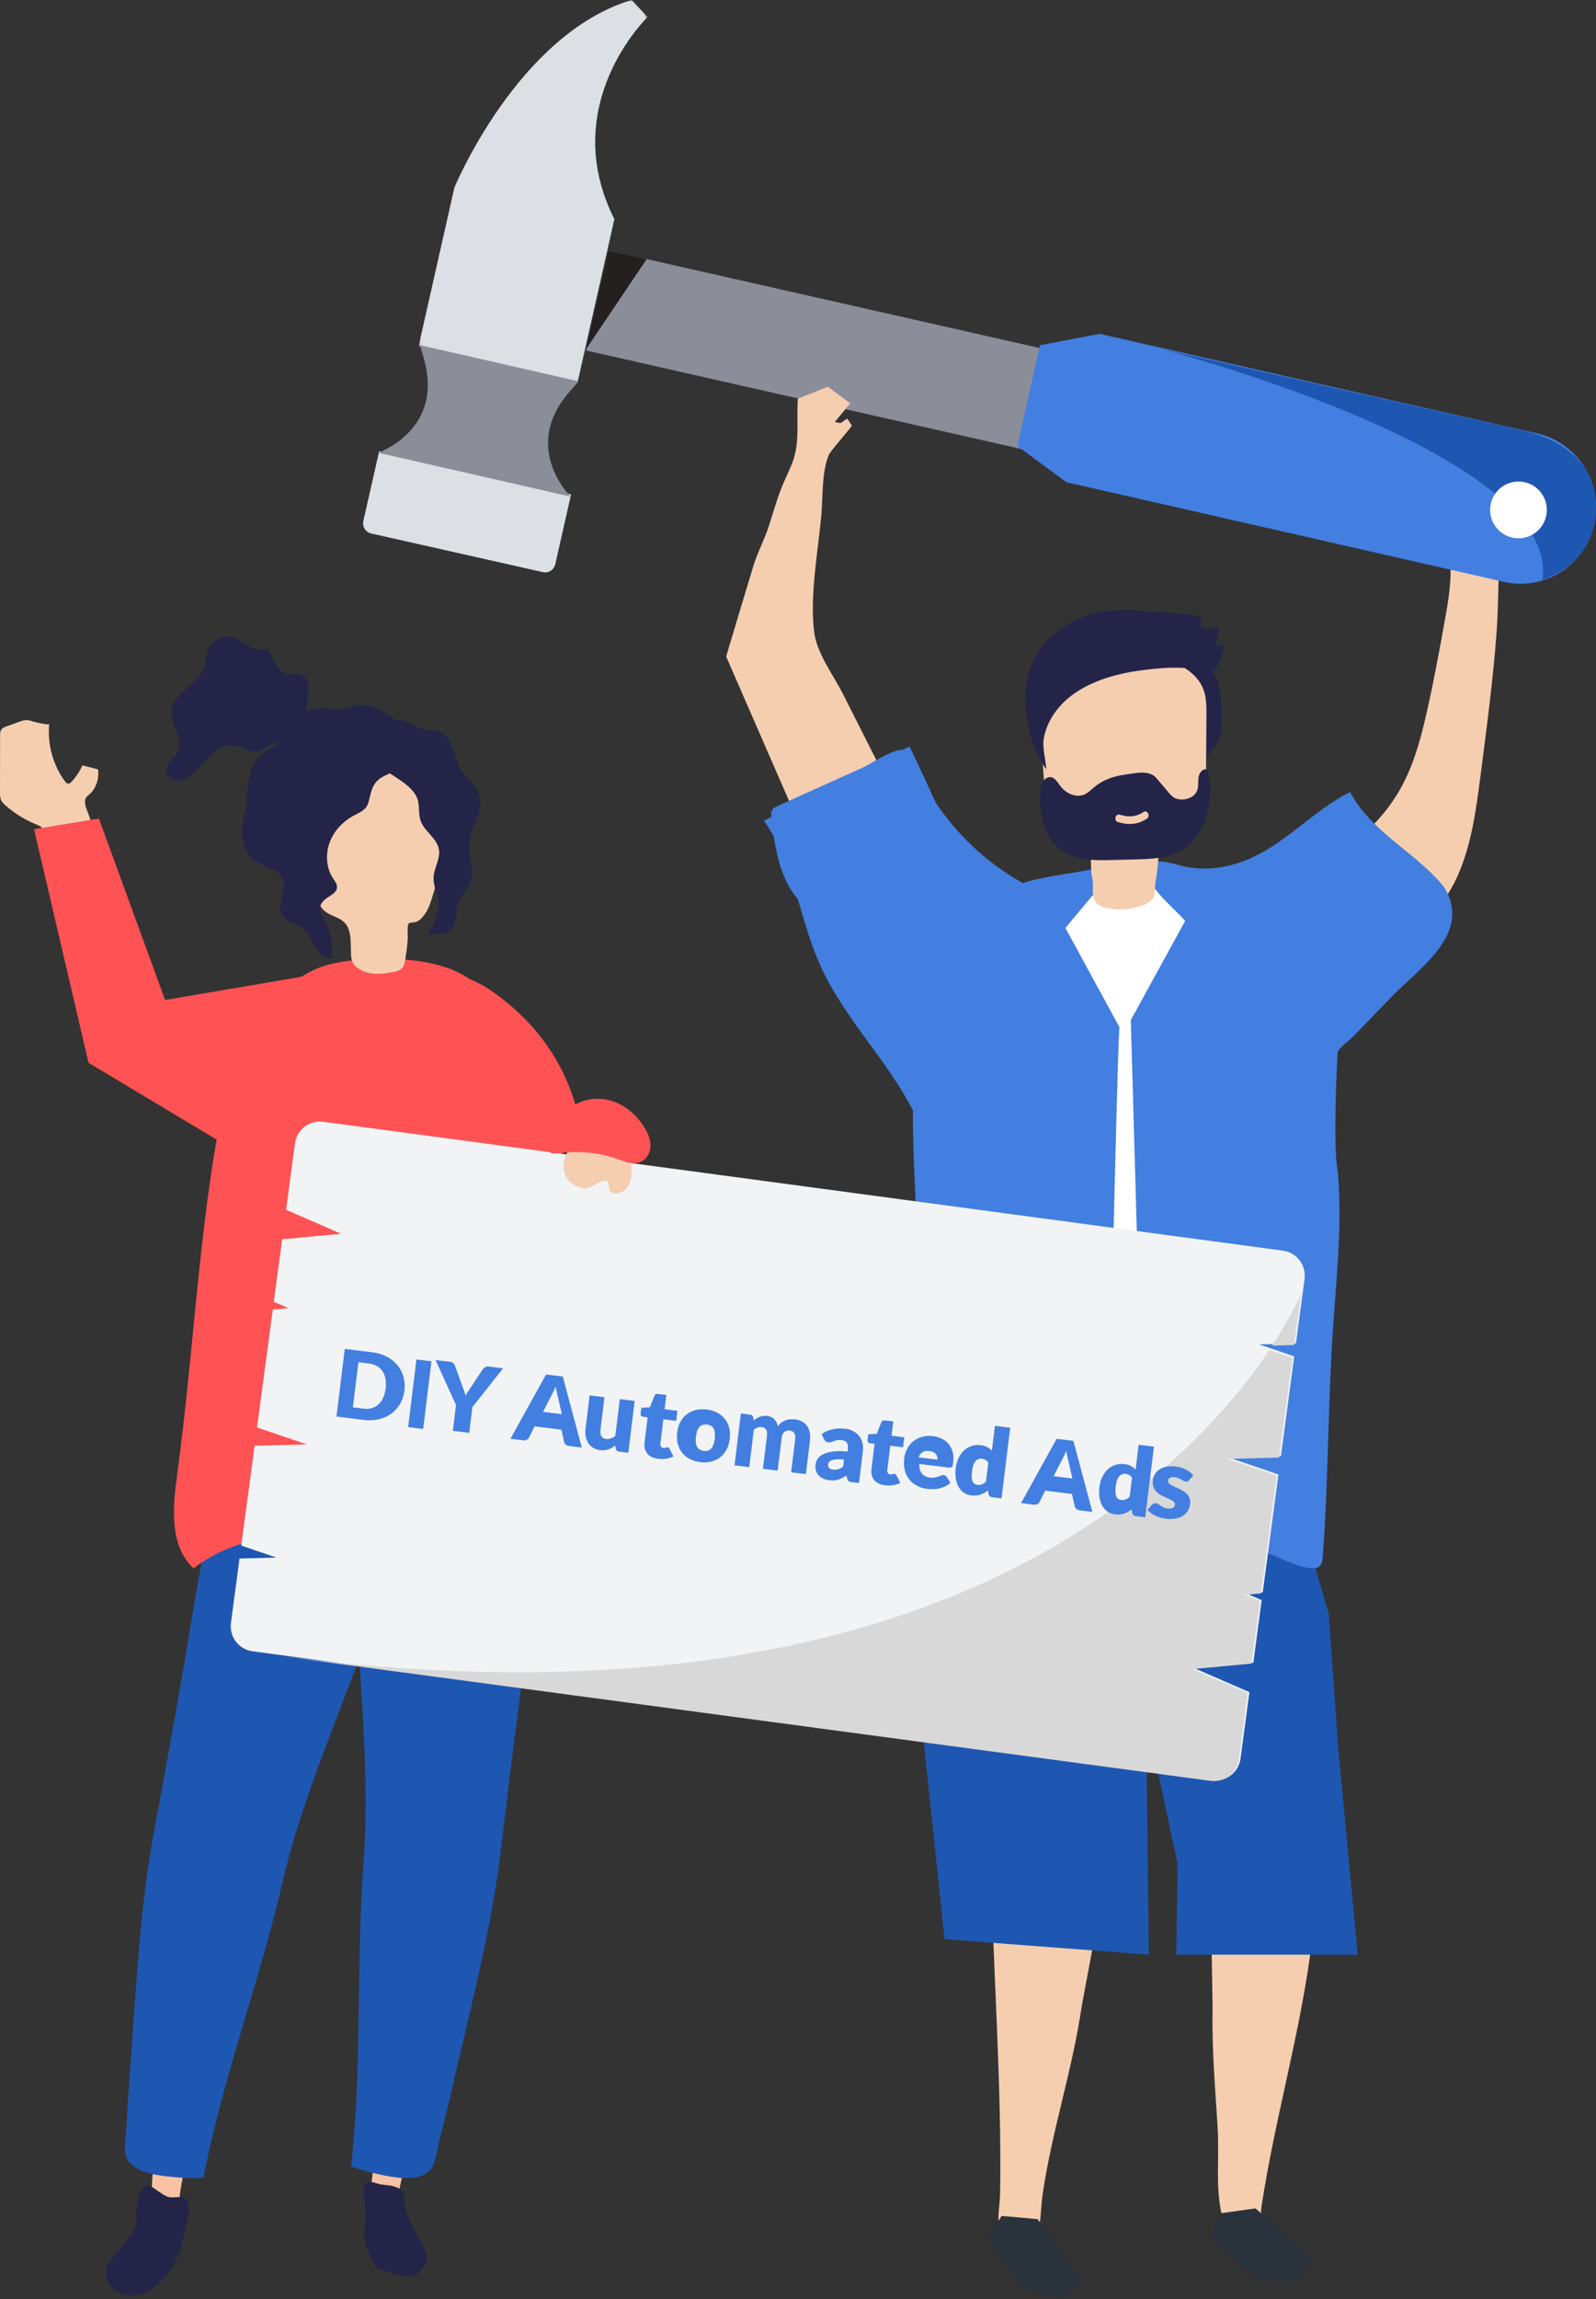 <?xml version="1.0" encoding="UTF-8"?>
<svg width="493px" height="710px" viewBox="0 0 493 710" version="1.1" xmlns="http://www.w3.org/2000/svg" xmlns:xlink="http://www.w3.org/1999/xlink">
    <rect x="0" y="0" width="493" height="710" fill="#333333" stroke="none"/>
    <!-- Generator: Sketch 63.1 (92452) - https://sketch.com -->
    <title>img_can_I_diy_amazon_automated_ads</title>
    <desc>Created with Sketch.</desc>
    <defs>
        <polygon id="path-1" points="0.804 -0.002 71.529 -0.002 71.529 117.957 0.804 117.957"></polygon>
    </defs>
    <g id="Page-1" stroke="none" stroke-width="1" fill="none" fill-rule="evenodd">
        <g id="Amazon-PPC" transform="translate(-153, -4680)">
            <g id="img_can_I_diy_amazon_automated_ads" transform="translate(153, 4680)">
                <g id="Group-112">
                    <path d="M177.698,340.968 C178.967,345.346 179.575,350.593 176.562,354.002 C174.31,356.552 170.681,357.286 167.307,357.631 C164.041,357.967 160.754,358.078 157.475,357.967 C154.734,357.872 151.843,357.567 149.627,355.942 C147.025,354.033 145.905,350.729 145.008,347.619 C141.52,335.529 139.16,323.113 137.967,310.581 C136.286,292.913 153.625,306.672 159.847,312.404 C168.189,320.091 174.527,330.028 177.698,340.968" id="Fill-1" fill="#FF5254"></path>
                    <path d="M55.411,681.909 C52.4,682.109 49.647,681.052 46.73,680.724 C46.868,670.418 47.985,660.535 50.206,650.36 C54.742,655.397 58.563,652.47 58.408,661.933 C58.358,664.996 54.82,677.248 55.411,681.909" id="Fill-3" fill="#F8C2A4"></path>
                    <path d="M46.305,675.044 C42.855,673.804 42.075,682.075 42.049,684.02 C42.033,685.188 42.172,686.38 41.876,687.511 C41.55,688.755 40.732,689.8 39.934,690.806 C38.263,692.915 36.593,695.023 34.922,697.131 C34.172,698.079 33.408,699.049 33.005,700.191 C32.007,703.02 33.655,706.375 36.324,707.729 C45.586,712.424 54.045,701.054 56.051,693.548 C56.358,692.398 56.583,691.226 56.807,690.058 C57.271,687.637 59.096,682.36 58.139,679.997 C57.022,677.239 53.64,679.237 51.423,678.197 C49.368,677.233 47.701,675.547 46.305,675.044" id="Fill-5" fill="#242448"></path>
                    <path d="M111.487,510.691 C102.813,534.232 92.806,557.259 87.098,581.901 C80.046,612.343 68.678,642.03 62.844,672.539 C59.074,672.662 55.295,672.501 51.548,672.06 C47.254,671.555 40.438,670.4 38.888,665.725 C38.097,663.335 38.936,659.45 39.057,656.967 C39.444,649.017 40.013,641.076 40.6,633.138 C42.259,610.68 43.396,587.946 47.54,565.807 C51.899,542.516 56.073,519.144 59.907,495.857 C61.891,483.822 64.331,471.861 67.335,460.035 C68.108,456.988 76.165,425.585 77.747,425.834 C96.52,428.815 114.082,435.011 130.432,444.677 C132.021,445.617 133.555,446.737 134.107,448.41 C134.66,450.081 134.158,451.523 133.646,453.04 C128.76,467.516 122.245,481.091 117.036,495.51 C115.224,500.527 113.385,505.542 111.487,510.691" id="Fill-7" fill="#1E57B1"></path>
                    <path d="M113.32,680.467 C116.068,681.566 118.944,681.373 121.76,681.934 C124.625,671.928 126.454,662.037 127.339,651.53 C121.645,655.033 118.933,651.051 116.328,660.248 C115.484,663.224 115.224,676.137 113.32,680.467" id="Fill-9" fill="#F8C2A4"></path>
                    <path d="M124.7,678.119 C124.707,683.872 129.035,690.067 131.43,695.241 C131.712,695.851 132,696.484 132.011,697.16 C132.029,698.164 131.441,699.057 130.879,699.871 C130.099,701.002 129.25,702.189 128.008,702.698 C126.789,703.199 125.419,702.948 124.138,702.654 C121.998,702.162 119.878,701.567 117.79,700.873 C117.269,700.701 116.737,700.515 116.314,700.154 C115.81,699.728 115.509,699.103 115.22,698.496 C113.743,695.385 112.487,693.178 112.567,689.712 C112.65,686.132 113.081,682.424 112.455,678.877 C112.146,677.155 111.736,674.955 113.146,674.01 C114.235,673.281 116.229,674.286 117.415,674.488 C119.508,674.845 121.44,674.71 123.368,675.861 C123.76,676.095 124.143,676.376 124.385,676.775 C124.63,677.181 124.7,677.639 124.7,678.119" id="Fill-11" fill="#242448"></path>
                    <path d="M110.266,499.748 C111.519,524.839 114.194,549.834 112.3,575.099 C109.961,606.309 111.95,638.078 108.434,668.992 C111.981,670.228 115.622,671.198 119.314,671.888 C123.548,672.68 130.372,673.6 133.234,669.589 C134.696,667.538 135.053,663.573 135.676,661.163 C137.669,653.444 139.487,645.679 141.288,637.913 C146.382,615.941 152.053,593.861 154.691,571.455 C157.467,547.883 160.44,524.291 163.713,500.881 C165.404,488.78 166.636,476.615 167.294,464.414 C167.464,461.27 169.132,428.841 167.555,428.611 C148.821,425.884 130.281,426.595 111.866,430.984 C110.076,431.41 108.285,432.025 107.263,433.461 C106.241,434.897 106.289,436.424 106.325,438.027 C106.67,453.324 108.831,468.242 109.501,483.579 C109.734,488.915 109.992,494.26 110.266,499.748" id="Fill-13" fill="#1E57B1"></path>
                    <path d="M99.67,298.423 C99.365,298.526 99.061,298.634 98.76,298.748 C93.724,300.656 89.441,304.087 85.251,307.464 C78.958,312.536 75.859,314.76 73.428,322.271 C71.161,329.277 69.741,336.675 68.353,343.895 C61.227,380.958 59.85,417.867 54.735,455.209 C53.342,465.374 52.267,477.323 59.801,484.304 C73.17,473.924 89.973,473.326 106.185,473.31 C117.572,473.301 128.703,469.621 140.117,470.889 C151.024,472.101 160.551,469.381 171.62,470.1 C174.289,470.273 177.69,470.245 178.742,467.79 C174.911,456.333 174.977,444.012 174.109,431.965 C171.867,400.805 161.52,370.902 157.346,339.952 C155.926,329.432 155.169,311.971 147.004,304.007 C138.131,295.354 117.891,295.177 106.488,296.87 C104.179,297.213 101.879,297.678 99.67,298.423" id="Fill-15" fill="#FF5254"></path>
                    <path d="M108.973,297.229 C109.159,297.593 109.408,297.942 109.742,298.272 C111.06,299.578 112.885,300.317 114.697,300.577 C117.085,300.921 119.511,300.523 121.881,300.069 C125.082,299.456 124.97,297.574 125.434,294.656 C125.687,293.061 125.846,291.454 125.965,289.845 C126.031,288.962 125.691,285.804 126.25,285.186 C126.631,284.766 128.178,284.908 128.856,284.552 C129.931,283.988 130.828,282.95 131.474,281.943 C132.515,280.317 133.089,278.441 133.649,276.593 C134.625,273.376 135.601,270.159 136.576,266.942 C137.574,263.656 138.577,260.342 138.897,256.921 C139.38,251.766 138.55,244.487 134.674,240.717 C131.139,237.278 125.982,236.074 121.25,235.466 C114.988,234.663 108.494,235.814 103.084,239.153 C100.9,240.501 98.828,242.25 97.539,244.653 C95.551,248.358 95.702,252.985 95.916,257.31 C96.113,261.303 96.31,265.294 96.508,269.287 C96.735,273.879 97.304,279.171 100.731,281.661 C102.55,282.982 104.928,283.266 106.485,284.961 C108.436,287.085 108.309,290.27 108.392,292.964 C108.438,294.503 108.324,295.959 108.973,297.229" id="Fill-17" fill="#F5CEB0"></path>
                    <path d="M128.403,245.504 C128.621,245.882 128.802,246.272 128.943,246.68 C129.678,248.812 129.182,251.22 129.901,253.359 C131.041,256.75 134.983,258.789 135.577,262.318 C136.063,265.204 134.098,267.948 133.933,270.87 C133.752,274.062 135.788,277.084 135.473,280.236 C135.197,282.972 133.468,286.82 131.839,289.013 C132.344,288.333 136.909,288.576 138.094,287.849 C139.908,286.737 140.115,286.036 140.655,284.139 C141.191,282.254 140.776,280.396 141.611,278.466 C142.636,276.098 144.742,274.359 145.479,271.834 C146.486,268.388 144.659,264.751 144.801,261.163 C145.018,255.732 149.695,250.614 147.997,245.453 C147.001,242.425 144.071,240.489 142.424,237.762 C141.173,235.691 140.711,233.251 139.844,230.992 C138.976,228.733 137.484,226.472 135.169,225.786 C133.884,225.406 132.5,225.562 131.183,225.316 C128.906,224.891 127.013,223.313 124.817,222.568 C121.678,221.502 116.14,224.688 114.306,227.359 C112.488,230.009 113.405,232.263 115.265,234.607 C118.362,238.51 125.847,241.065 128.403,245.504" id="Fill-19" fill="#242448"></path>
                    <path d="M86.293,229.418 C84.417,230.804 82.099,231.804 80.385,233.422 C77.043,236.579 76.408,241.628 76.288,246.238 C76.18,250.343 74.396,253.99 74.838,258.268 C75.135,261.141 76.348,264.047 78.673,265.743 C81.565,267.855 86.108,268.202 87.4,271.556 C88.802,275.201 85.049,279.79 87.328,282.954 C88.584,284.702 91.046,284.957 92.844,286.13 C94.849,287.44 95.878,289.778 97.104,291.843 C98.329,293.91 100.168,295.979 102.558,296.03 C102.654,292.373 102.762,289.474 101.209,286.129 C100.305,284.181 97.641,280.586 99.687,278.476 C100.977,276.722 104.023,276.152 104.1,273.971 C104.138,272.947 103.428,272.075 102.868,271.22 C100.699,267.909 100.477,263.496 101.948,259.816 C103.419,256.137 106.449,253.197 109.995,251.469 C114.152,249.444 113.483,248.422 114.691,244.417 C115.802,240.731 117.881,239.867 121.178,238.523 C124.139,237.316 125.091,236.566 126.183,233.778 C126.982,231.737 127.968,229.294 126.807,227.017 C125.886,225.208 124.227,223.913 122.62,222.68 C119.263,220.105 115.491,217.397 111.281,217.703 C108.943,217.871 106.744,218.978 104.403,219.111 C102.841,219.201 101.289,218.853 99.726,218.8 C97.062,218.71 94.251,219.525 92.095,221.122 C89.918,222.731 89.98,224.417 88.771,226.701 C88.178,227.821 87.299,228.674 86.293,229.418" id="Fill-21" fill="#242448"></path>
                    <path d="M95.151,214.99 C95.559,212.477 95.297,209.203 92.89,208.354 C91.571,207.889 90.094,208.399 88.723,208.121 C85.801,207.529 84.806,204.002 83.274,201.453 C83.045,201.071 82.772,200.685 82.365,200.504 C81.782,200.244 81.114,200.474 80.479,200.552 C77.573,200.905 75.364,198.046 72.626,197.009 C69.236,195.726 64.973,197.838 63.952,201.304 C63.533,202.729 63.606,204.26 63.212,205.692 C61.617,211.493 53.094,213.962 52.878,219.974 C52.732,224.036 56.721,227.928 55.171,231.687 C54.18,234.092 51.077,235.731 51.431,238.306 C51.659,239.963 53.429,241.091 55.107,241.067 C56.785,241.044 58.326,240.127 59.589,239.026 C61.595,237.28 63.106,235.041 65.018,233.191 C66.928,231.343 69.476,229.844 72.119,230.172 C74.678,230.491 76.994,232.477 79.537,232.052 C81.571,231.712 83.081,229.903 85.081,229.393 C86.951,228.916 88.894,229.648 90.821,229.763 C92.748,229.879 95.114,228.88 95.165,226.956 C95.177,226.49 95.047,226.009 95.193,225.567 C95.605,224.326 97.729,224.398 98.133,223.155 C97.128,221.61 95.709,222.164 94.988,220.145 C94.43,218.584 94.895,216.567 95.151,214.99" id="Fill-23" fill="#242448"></path>
                    <path d="M27.477,245.424 C27.644,245.283 27.825,245.121 28.018,244.922 C29.838,243.038 30.691,240.147 30.268,237.565 C28.667,237.161 27.065,236.757 25.463,236.353 C24.631,238.182 23.509,239.877 22.154,241.354 C21.85,241.686 21.47,242.032 21.024,241.994 C20.604,241.957 20.294,241.592 20.042,241.249 C16.366,236.233 14.607,229.822 15.204,223.612 C15.169,223.981 10.843,223.001 10.457,222.873 C8.462,222.214 7.98,222.155 5.963,222.877 C5.641,222.944 5.344,223.052 5.067,223.198 C4.076,223.553 3.084,223.909 2.092,224.264 C1.464,224.488 0.795,224.743 0.414,225.295 C0.043,225.832 0.029,226.533 0.028,227.187 C0.018,233.045 0.01,238.903 0,244.761 C-0.001,245.496 0.001,246.253 0.277,246.934 C0.583,247.687 1.19,248.268 1.799,248.802 C4.598,251.253 7.808,253.224 11.253,254.605 C11.879,254.855 12.544,255.108 12.971,255.635 C13.303,256.043 13.449,256.568 13.589,257.077 C14.478,260.316 15.365,263.555 16.254,266.794 C20.315,265.41 24.602,264.706 28.889,264.721 C29.514,260.284 28.989,255.687 27.375,251.512 C26.913,250.315 26.188,248.819 26.263,247.5 C26.334,246.266 26.786,246.013 27.477,245.424" id="Fill-25" fill="#F5CEB0"></path>
                    <polygon id="Fill-27" fill="#FF5254" points="10.514 256.05 30.559 252.762 51.002 308.795 99.301 300.555 88.781 365.025 27.343 328.173"></polygon>
                    <path d="M373.839,575.518 L374.57,620.1 C374.271,632.469 375.384,644.8 376.133,657.13 C376.831,668.582 374.528,680.385 379.95,690.998 C381.649,694.326 385.267,696.645 388.018,692.8 C390.139,689.838 389.163,684.71 389.687,681.272 C393.626,655.428 400.954,630.224 404.611,604.33 C408.44,577.207 397.972,577.922 373.839,575.518" id="Fill-29" fill="#F5CEB0"></path>
                    <polygon id="Fill-31" fill="#2A323B" points="376.737 683.499 373.839 691.033 388.096 703.612 401.157 704.153 405.382 697.245 387.815 681.934"></polygon>
                    <path d="M342.296,575.811 L334.134,619.548 C331.304,639.114 324.873,658.168 322.044,677.734 C321.394,682.233 321.722,687.154 319.828,691.398 C317.978,695.548 314.355,695.714 311.159,692.897 C306.875,689.124 308.85,682.381 308.931,677.226 C309.453,642.89 306.736,609.04 306.082,574.648 C306.073,574.197 306.094,573.68 306.445,573.394 C306.729,573.161 307.136,573.166 307.505,573.191 C310.864,573.414 342.12,576.756 342.296,575.811" id="Fill-33" fill="#F5CEB0"></path>
                    <polygon id="Fill-35" fill="#2A323B" points="309.411 684.273 304.912 690.981 315.922 706.509 328.471 710 334.118 704.209 320.511 685.259"></polygon>
                    <polygon id="Fill-37" fill="#1E57B1" points="419.4 603.584 413.359 539.8 410.445 498.357 400.648 464.51 347.752 456.238 282.354 467.532 279.211 480.331 291.798 598.821 354.876 603.584 354.02 529.837 363.751 575.548 363.338 603.584"></polygon>
                    <path d="M295.902,341.01 C295.814,343.163 295.754,345.317 295.717,347.464 C294.951,391.212 297.347,435.517 297.621,479.627 C320.052,476.091 342.728,474.142 365.429,473.796 C370.685,473.716 394.575,477.432 397.9,474.272 C402.414,469.984 397.449,470.792 397.781,465.207 C398.208,457.978 394.76,452.058 396.062,443.493 C397.593,433.427 400.639,423.47 402.392,413.405 C405.91,393.224 408.027,372.797 408.714,352.318 C409.323,334.154 408.669,315.317 400.915,298.907 C381.789,258.441 320.13,259.17 303.212,301.422 C298.201,313.936 296.462,327.484 295.902,341.01" id="Fill-39" fill="#FFFFFF"></path>
                    <path d="M428.983,249.107 C435.471,240.406 438.216,231.054 440.862,219.314 C442.832,210.579 444.46,201.75 446.055,192.939 C447.107,187.11 448.067,182.01 448.098,176.163 C448.124,171.27 450.771,164.471 446.448,160.615 C447.285,158.634 450.164,157.914 451.826,159.27 C452.086,159.483 452.333,159.743 452.658,159.823 C453.218,159.962 453.755,159.522 454.086,159.047 C455.055,157.663 455.16,155.874 455.493,154.213 C456.029,151.537 456.95,147.202 458.919,145.264 C460.516,143.692 462.629,142.788 464.689,141.918 C465.07,141.757 465.488,141.593 465.887,141.704 C466.223,141.798 466.476,142.071 466.712,142.331 C468.878,144.734 471.295,147.083 473.14,149.7 C470.287,152.154 469.829,155.757 468.219,158.998 C466.105,163.255 463.498,166.633 463.202,171.608 C462.741,179.338 462.881,187.098 462.319,194.839 C461.221,209.962 459.198,224.986 457.264,240.017 C455.954,249.975 454.618,260.16 450.683,269.478 C446.81,278.652 441.204,284.2 433.72,290.726 C431.999,292.227 430.212,293.766 428.041,294.456 C424.748,295.505 421.094,294.394 418.221,292.463 C410.628,287.361 407.794,276.225 412.015,268.078 C414.281,263.702 418.128,260.42 421.741,257.084 C424.589,254.453 426.968,251.811 428.983,249.107" id="Fill-41" fill="#F5CEB0"></path>
                    <path d="M366.089,284.382 L349.306,314.994 C350.182,345.918 351.06,376.842 351.936,407.765 C352.34,422.016 352.744,436.268 353.149,450.518 C353.29,455.467 353.412,460.417 353.569,465.365 C353.641,467.587 353.028,471.325 354.294,473.137 C357.042,477.072 367.086,475.846 371.467,476.19 C378.301,476.729 385.233,477.287 391.668,479.647 C395.952,481.219 400.013,483.587 404.533,484.222 C405.548,484.365 406.685,484.386 407.481,483.74 C408.373,483.019 408.525,481.74 408.609,480.596 C410.181,459.366 410.213,437.479 411.389,416.022 C412.352,398.462 414.808,379.906 413.285,362.323 C413.26,362.031 413.232,361.736 413.178,361.447 C411.622,352.99 413.178,325.052 413.178,325.05 C413.243,323.875 417.26,320.831 418.035,320.029 C422.028,315.903 426.019,311.775 430.012,307.648 C437.978,299.413 453.359,289.24 447.176,275.92 C446.424,274.301 445.279,272.897 444.061,271.592 C435.034,261.916 423.497,256.489 417.035,244.576 C405.727,250.158 396.512,261.188 384.484,265.78 C378.222,268.165 371.601,268.986 365.055,267.38 C361.204,266.435 352.912,263.431 354.994,271.059 C356.186,275.424 363.145,280.877 366.089,284.382" id="Fill-43" fill="#427FE0"></path>
                    <path d="M329.1,286.548 L345.801,317.218 C345.452,317.218 343.683,392.399 343.54,397.474 C342.997,416.771 342.453,436.07 341.91,455.368 C341.758,460.733 342.474,467.016 341.432,472.288 C339.979,479.65 332.289,478.2 325.734,478.795 C311.401,480.098 296.309,482.564 281.935,481.833 C277.788,481.622 283.245,394.43 283.236,386.294 C283.209,357.029 277.219,324.562 291.97,298.024 C296.263,290.303 303.83,277.924 312.183,274.112 C319.965,270.56 331.109,269.955 339.557,267.964 L339.998,273.482 L329.1,286.548 Z" id="Fill-45" fill="#427FE0"></path>
                    <path d="M366.4,212.457 C369.024,217.171 370.288,222.599 370.521,228.02 C370.583,229.462 370.679,231.126 371.816,231.977 C373.032,232.888 371.962,234.887 372.888,233.668 C373.814,232.45 376.957,228.217 377.099,226.679 C377.43,223.076 377.425,219.44 377.084,215.839 C376.786,212.706 376.162,209.433 374.162,207.045 C372.977,205.629 371.395,204.634 369.837,203.669 C367.578,202.27 365.248,200.858 362.654,200.362 C358.182,199.507 355.437,201.153 359.384,204.351 C362.211,206.641 364.602,209.229 366.4,212.457" id="Fill-47" fill="#242448"></path>
                    <path d="M337.592,273.083 C337.622,275.27 337.171,277.539 339.11,279.235 C340.043,280.05 341.303,280.377 342.53,280.571 C345.699,281.07 348.982,280.838 352.048,279.898 C353.31,279.512 354.567,278.987 355.519,278.078 C356.644,277.003 356.701,275.984 356.756,274.577 C356.819,272.928 357.153,271.253 357.371,269.581 C357.845,265.924 358.058,262.238 358.164,258.555 C363.609,257.626 370.011,255.874 371.871,250.201 C372.457,248.413 372.478,246.47 372.493,244.568 C372.55,236.708 372.608,228.848 372.666,220.987 C372.685,218.268 372.692,215.467 371.756,212.944 C370.114,208.517 365.942,205.879 361.851,204.219 C351.412,199.981 339.243,200.151 329.608,206.178 C327.043,207.781 324.622,209.843 323.145,212.644 C320.867,216.961 321.153,222.293 321.508,227.275 C321.834,231.875 322.161,236.473 322.487,241.072 C322.863,246.362 323.661,252.451 327.79,255.245 C329.982,256.727 332.814,256.999 334.703,258.919 C338.001,262.27 336.429,267.274 337.404,271.334 C337.54,271.903 337.583,272.49 337.592,273.083" id="Fill-49" fill="#F5CEB0"></path>
                    <path d="M354.31,252.779 C351.507,254.706 348.418,254.81 345.295,253.849 C343.967,253.439 344.53,251.16 345.86,251.57 C348.449,252.366 350.892,252.346 353.226,250.741 C354.399,249.934 355.478,251.977 354.31,252.779 M373.78,241.533 C373.693,240.052 373.061,235.713 370.884,238.44 C370.315,239.153 370.175,240.161 370.14,241.111 C370.104,242.061 370.146,243.038 369.854,243.933 C369.182,245.985 366.963,246.918 364.986,246.882 C364.198,246.868 363.396,246.736 362.701,246.33 C362.027,245.938 361.491,245.312 360.968,244.699 C359.698,243.209 358.429,241.719 357.16,240.228 C354.977,237.667 350.65,238.774 347.711,239.168 C344.322,239.62 340.933,240.666 338.163,242.946 C337.884,243.177 337.612,243.418 337.338,243.66 C336.671,244.249 335.999,244.832 335.224,245.218 C332.607,246.522 329.368,245.161 327.534,242.723 C326.692,241.606 325.908,240.168 324.602,239.981 C323.582,239.835 322.587,240.584 322.063,241.562 C321.539,242.539 321.398,243.706 321.328,244.837 C321.07,248.964 321.625,253.217 323.372,256.876 C327.164,264.81 334.491,265.784 341.856,265.607 C344.767,265.537 347.677,265.466 350.589,265.396 C355.911,265.267 361.537,265.041 366.019,261.877 C369.974,259.084 372.325,254.337 373.288,249.366 C373.786,246.8 373.936,244.151 373.78,241.533" id="Fill-51" fill="#242448"></path>
                    <path d="M375.497,199.271 C376.012,197.389 376.392,195.47 376.634,193.535 C374.831,194.164 372.866,194.332 370.982,194.016 C370.978,192.9 370.974,191.783 370.968,190.666 C370.961,189.738 358.314,189.087 357.287,189.004 C347.667,188.22 338.869,187.474 330.171,192.602 C322.741,196.985 317.976,203.527 316.836,212.044 C315.747,220.18 318.427,230.807 323.162,237.559 C323.136,235.394 321.881,230.284 322.396,228.225 C322.711,226.163 323.429,224.174 324.418,222.337 C326.395,218.671 329.457,215.584 332.993,213.381 C338.631,209.872 345.187,208.016 351.733,207.109 C357.732,206.279 365.043,205.513 370.968,207.092 C373.817,207.85 374.29,208.561 376.016,205.704 C376.319,205.2 378.731,199.319 378.496,199.316 L375.497,199.271 Z" id="Fill-53" fill="#242448"></path>
                    <path d="M176.405,152.672 L171.517,174.256 C171.127,175.979 169.41,177.059 167.682,176.671 L114.653,164.736 C112.926,164.347 111.842,162.637 112.231,160.914 L117.119,139.329 L176.405,152.672 Z" id="Fill-55" fill="#DCDFE3"></path>
                    <g id="Group-59" transform="translate(128.507, 0)">
                        <mask id="mask-2" fill="white">
                            <use xlink:href="#path-1"></use>
                        </mask>
                        <g id="Clip-58"></g>
                        <path d="M11.847,57.932 L0.804,106.863 L49.924,117.957 L61.272,67.672 C43.448,32.273 71.529,5.279 71.529,5.279 L66.599,-0.003 C31.423,10.547 11.847,57.932 11.847,57.932" id="Fill-57" fill="#DCDFE3" mask="url(#mask-2)"></path>
                    </g>
                    <path d="M131.023,111.087 C137.056,132.871 116.825,139.801 116.825,139.801 L142.69,145.7 L143.432,145.87 L149.678,147.293 L150.419,147.463 L176.284,153.362 C176.284,153.362 160.964,138.323 175.675,121.27 L178.742,117.758 L157.367,112.884 L151.123,111.46 L129.748,106.586 L131.023,111.087 Z" id="Fill-60" fill="#8B8E98"></path>
                    <polygon id="Fill-62" fill="#8B8E98" points="330.614 109.613 323.657 140.498 181.078 108.235 188.034 77.35"></polygon>
                    <path d="M492.423,161.936 L492.423,161.936 C489.589,174.591 477.12,182.533 464.57,179.677 L329.395,148.905 L314.258,137.728 L321.226,106.611 L339.656,103.077 L474.829,133.849 C487.379,136.705 495.257,149.281 492.423,161.936" id="Fill-64" fill="#427FE0"></path>
                    <path d="M476.438,179.089 C484.386,176.37 490.502,170.474 492.275,162.64 C495.218,149.639 489.504,137.227 469.622,132.749 L358.652,107.755 C358.652,107.755 482.283,139.802 476.438,179.089" id="Fill-68" fill="#1E57B1"></path>
                    <polygon id="Fill-70" fill="#232020" points="181.078 107.755 199.77 79.994 187.986 77.35"></polygon>
                    <path d="M273.808,263.324 C278.275,258.706 279.317,251.781 276.413,246.03 C271.105,235.52 265.799,225.01 260.492,214.501 C257.511,208.599 252.33,201.753 251.515,195.334 C250.072,183.987 252.637,170.637 253.693,159.293 C254.231,153.533 253.752,145.53 256.131,140.228 C256.577,139.234 263.306,131.62 263.123,131.388 C263.11,131.366 261.712,129.26 261.712,129.26 L259.608,130.68 L257.849,130.327 L262.638,124.529 L255.712,119.449 L246.467,123.122 C245.971,129.355 247.078,135.85 245.1,141.867 C244.264,144.411 243.018,146.798 241.967,149.262 C240.164,153.494 238.942,157.935 237.543,162.31 C236.191,166.541 234.005,170.521 232.731,174.703 C229.89,184.036 227.112,193.389 224.303,202.733 L248.718,258.742 C253.072,268.731 266.251,271.138 273.808,263.324" id="Fill-72" fill="#F5CEB0"></path>
                    <path d="M289.085,247.935 C288.914,247.574 288.747,247.213 288.587,246.855 C287.973,245.481 281.1,230.455 280.902,230.543 L280.389,230.775 L278.901,231.535 C278.829,231.535 278.763,231.534 278.686,231.535 C275.194,231.582 269.366,235.74 266.126,237.2 C257.519,241.078 248.911,244.956 240.304,248.835 C239.69,249.11 239.047,249.41 238.661,249.96 C238.203,250.613 238.209,251.46 238.284,252.27 L235.986,253.444 C237.115,255.03 238.124,256.678 239.046,258.369 C240.026,264.954 241.684,271.453 245.69,276.702 C245.927,277.012 246.181,277.306 246.431,277.605 C248.513,284.57 250.457,291.626 253.422,298.208 C261.396,315.898 276.538,329.634 284.151,347.484 C290.331,345.676 294.617,340.111 297.903,334.559 C304.359,323.644 308.652,311.605 312.903,299.652 C315.066,293.573 317.229,287.495 319.392,281.416 C319.77,280.354 320.152,279.257 320.094,278.131 C319.938,275.138 316.927,273.262 314.346,271.753 C304.274,265.861 295.613,257.618 289.085,247.935 Z" id="Fill-74" fill="#427FE0"></path>
                    <path d="M402.975,394.96 C403.546,390.691 400.568,386.767 396.327,386.198 L248.071,366.291 L99.817,346.383 C95.576,345.814 91.674,348.813 91.104,353.084 L88.367,373.573 L105.364,380.971 L87.153,382.673 L84.575,401.977 L89.11,403.949 L84.251,404.404 L79.391,440.802 L79.723,440.899 L94.723,446.022 L78.638,446.439 L74.521,477.265 L85.364,480.97 L73.988,481.265 L71.333,501.145 C70.763,505.414 73.739,509.339 77.982,509.907 L226.236,529.816 L374.489,549.722 C378.733,550.292 382.633,547.293 383.205,543.022 L385.94,522.533 L368.945,515.135 L387.155,513.432 L389.733,494.13 L385.197,492.156 L390.058,491.701 L394.917,455.304 L394.586,455.207 L379.585,450.083 L395.67,449.666 L399.787,418.841 L388.943,415.136 L400.32,414.842 L402.975,394.96 Z" id="Fill-101" fill="#F2F3F4"></path>
                    <path d="M467.122,166.008 C462.403,164.942 459.441,160.248 460.506,155.524 C461.572,150.8 466.261,147.835 470.98,148.901 C475.699,149.968 478.661,154.662 477.596,159.386 C476.532,164.11 471.841,167.075 467.122,166.008" id="Fill-66" fill="#FFFFFF"></path>
                    <g id="Group-107" transform="translate(84.114, 398.938)" fill="#D8D8D8">
                        <path d="M315.65,16.405 L317.766,0.556 C316.933,2.485 314.21,8.386 308.866,16.58 L315.65,16.405 Z" id="Fill-103"></path>
                        <path d="M0.168,112.112 L141.841,131.123 L289.86,150.985 C294.096,151.554 297.991,148.562 298.56,144.301 L301.292,123.857 L284.323,116.476 L302.505,114.776 L305.078,95.517 L300.55,93.548 L305.402,93.093 L310.255,56.777 L309.923,56.681 L294.947,51.568 L311.007,51.152 L315.117,20.395 L307.961,17.953 C282.484,56.119 202.56,139.272 0.168,112.112" id="Fill-105"></path>
                    </g>
                    <path d="M188.017,365.597 C188.168,366.157 188.023,366.774 188.215,367.319 C188.468,368.042 189.252,368.441 190,368.516 C191.638,368.682 193.226,367.6 194.07,366.153 C194.913,364.705 195.125,362.96 195.094,361.276 C195.031,357.723 193.698,353.864 190.623,352.214 C189.147,351.421 187.445,351.228 185.787,351.047 C179.963,350.415 172.185,355.277 174.481,362.481 C175.313,365.092 178.247,366.866 180.877,366.948 C182.73,367.008 187.278,362.854 188.017,365.597" id="Fill-108" fill="#F5CEB0"></path>
                    <path d="M190.285,357.763 C192.835,358.671 195.696,359.864 198.126,358.685 C199.938,357.805 200.927,355.75 200.938,353.779 C200.949,351.808 200.129,349.915 199.097,348.219 C196.892,344.599 193.548,341.549 189.48,340.129 C185.414,338.709 180.617,339.07 177.092,341.503 C174.919,343.004 173.328,345.173 172.019,347.433 C171.068,349.076 169.228,351.954 169.408,353.924 C169.69,356.981 170.843,356.159 173.712,355.938 C179.396,355.502 184.88,355.837 190.285,357.763" id="Fill-110" fill="#FF5254"></path>
                </g>
                <path d="M112.728,453.65 C114.431,453.65 115.98,453.387 117.378,452.862 C118.775,452.338 119.969,451.606 120.961,450.666 C121.952,449.727 122.721,448.615 123.267,447.329 C123.812,446.043 124.085,444.64 124.085,443.118 C124.085,441.606 123.812,440.207 123.267,438.921 C122.721,437.635 121.952,436.525 120.961,435.591 C119.969,434.657 118.775,433.925 117.378,433.395 C115.98,432.865 114.431,432.6 112.728,432.6 L112.728,432.6 L104.225,432.6 L104.225,453.65 L112.728,453.65 Z M112.223,450.213 L108.902,450.213 L108.902,436.18 L112.223,436.18 C113.174,436.18 114.021,436.342 114.766,436.667 C115.51,436.991 116.14,437.455 116.654,438.059 C117.168,438.664 117.563,439.4 117.837,440.268 C118.111,441.137 118.248,442.111 118.248,443.189 C118.248,444.277 118.111,445.256 117.837,446.124 C117.563,446.993 117.168,447.729 116.654,448.333 C116.14,448.937 115.51,449.402 114.766,449.726 C114.021,450.051 113.174,450.213 112.223,450.213 L112.223,450.213 Z M131.271,454.19 L131.271,433.14 L126.598,433.14 L126.598,454.19 L131.271,454.19 Z M145.54,453.64 L145.54,445.637 L153.505,432.591 L148.98,432.591 C148.769,432.591 148.575,432.622 148.399,432.685 C148.223,432.747 148.067,432.829 147.931,432.93 C147.796,433.032 147.675,433.145 147.569,433.27 C147.464,433.395 147.381,433.52 147.32,433.646 L147.32,433.646 L144.243,439.771 C144.002,440.253 143.775,440.701 143.564,441.115 C143.353,441.529 143.172,441.943 143.021,442.357 C142.86,441.953 142.674,441.543 142.463,441.129 C142.252,440.715 142.021,440.262 141.769,439.771 L141.769,439.771 L138.662,433.646 C138.501,433.337 138.289,433.085 138.028,432.887 C137.767,432.69 137.415,432.591 136.972,432.591 L136.972,432.591 L132.477,432.591 L140.442,445.637 L140.442,453.64 L145.54,453.64 Z M162.385,453.916 C162.807,453.916 163.163,453.807 163.454,453.591 C163.745,453.374 163.941,453.131 164.041,452.861 L164.041,452.861 L165.336,449.192 L173.679,449.192 L174.974,452.861 C175.084,453.169 175.283,453.422 175.569,453.62 C175.855,453.817 176.219,453.916 176.661,453.916 L176.661,453.916 L180.606,453.916 L172.113,432.866 L166.903,432.866 L158.409,453.916 L162.385,453.916 Z M173.232,444.44 L167.391,444.44 L169.357,439.023 C169.504,438.678 169.661,438.269 169.827,437.796 C169.993,437.323 170.155,436.809 170.311,436.254 C170.478,436.8 170.646,437.307 170.818,437.775 C170.989,438.244 171.138,438.651 171.265,438.996 L171.265,438.996 L173.232,444.44 Z M186.29,454.011 C186.787,454.011 187.245,453.961 187.662,453.863 C188.08,453.765 188.47,453.63 188.833,453.459 C189.196,453.288 189.536,453.08 189.855,452.837 C190.173,452.593 190.481,452.321 190.779,452.021 L190.779,452.021 L191.063,452.953 C191.242,453.492 191.619,453.762 192.196,453.762 L192.196,453.762 L195.06,453.762 L195.06,437.639 L190.436,437.639 L190.436,449.129 C190.019,449.523 189.589,449.828 189.146,450.046 C188.704,450.264 188.229,450.373 187.722,450.373 C187.046,450.373 186.534,450.155 186.186,449.72 C185.838,449.284 185.664,448.667 185.664,447.869 L185.664,447.869 L185.664,437.639 L181.041,437.639 L181.041,447.869 C181.041,448.761 181.155,449.58 181.384,450.326 C181.612,451.072 181.95,451.72 182.398,452.269 C182.845,452.819 183.394,453.246 184.046,453.552 C184.697,453.858 185.445,454.011 186.29,454.011 Z M204.458,454.492 C205.3,454.492 206.116,454.382 206.905,454.162 C207.695,453.942 208.405,453.612 209.036,453.171 L209.036,453.171 L207.552,451.013 C207.458,450.876 207.366,450.775 207.276,450.712 C207.187,450.648 207.068,450.616 206.921,450.616 C206.816,450.616 206.724,450.633 206.645,450.668 C206.566,450.702 206.482,450.741 206.392,450.785 C206.303,450.829 206.197,450.868 206.076,450.903 C205.955,450.937 205.805,450.954 205.626,450.954 C205.279,450.954 205.013,450.839 204.829,450.609 C204.645,450.379 204.553,450.088 204.553,449.735 L204.553,449.735 L204.553,442.174 L208.531,442.174 L208.531,439.061 L204.553,439.061 L204.553,434.613 L201.995,434.613 C201.406,434.613 201.048,434.847 200.922,435.317 L200.922,435.317 L199.959,439.032 L197.354,439.502 L197.354,441.278 C197.354,441.572 197.443,441.795 197.622,441.946 C197.801,442.098 198.017,442.174 198.27,442.174 L198.27,442.174 L199.659,442.174 L199.659,450.044 C199.659,450.719 199.764,451.331 199.975,451.879 C200.185,452.427 200.493,452.895 200.898,453.281 C201.303,453.668 201.803,453.966 202.398,454.177 C202.993,454.387 203.679,454.492 204.458,454.492 Z M217.496,453.93 C218.71,453.93 219.816,453.738 220.814,453.356 C221.812,452.973 222.668,452.426 223.383,451.717 C224.098,451.007 224.653,450.145 225.049,449.129 C225.445,448.113 225.643,446.972 225.643,445.706 C225.643,444.45 225.445,443.319 225.049,442.313 C224.653,441.308 224.098,440.453 223.383,439.748 C222.668,439.044 221.812,438.503 220.814,438.125 C219.816,437.747 218.71,437.558 217.496,437.558 C216.272,437.558 215.159,437.747 214.156,438.125 C213.153,438.503 212.289,439.044 211.564,439.748 C210.839,440.453 210.278,441.308 209.882,442.313 C209.486,443.319 209.288,444.45 209.288,445.706 C209.288,446.972 209.486,448.113 209.882,449.129 C210.278,450.145 210.839,451.007 211.564,451.717 C212.289,452.426 213.153,452.973 214.156,453.356 C215.159,453.738 216.272,453.93 217.496,453.93 Z M218.144,450.346 C217.125,450.346 216.378,450.008 215.905,449.331 C215.432,448.655 215.196,447.626 215.196,446.246 C215.196,444.866 215.432,443.84 215.905,443.168 C216.378,442.496 217.125,442.16 218.144,442.16 C219.136,442.16 219.867,442.496 220.335,443.168 C220.803,443.84 221.037,444.866 221.037,446.246 C221.037,447.626 220.803,448.655 220.335,449.331 C219.867,450.008 219.136,450.346 218.144,450.346 Z M232.685,453.615 L232.685,441.954 C233.01,441.622 233.357,441.358 233.727,441.161 C234.096,440.964 234.488,440.866 234.901,440.866 C235.571,440.866 236.079,441.052 236.424,441.425 C236.768,441.799 236.941,442.446 236.941,443.369 L236.941,443.369 L236.941,453.615 L241.522,453.615 L241.522,443.369 C241.522,442.56 241.726,441.941 242.135,441.511 C242.544,441.081 243.059,440.866 243.68,440.866 C245.039,440.866 245.719,441.7 245.719,443.369 L245.719,443.369 L245.719,453.615 L250.3,453.615 L250.3,443.369 C250.3,442.405 250.182,441.542 249.946,440.78 C249.709,440.018 249.362,439.376 248.904,438.852 C248.446,438.329 247.877,437.93 247.197,437.655 C246.517,437.38 245.739,437.243 244.862,437.243 C244.389,437.243 243.914,437.295 243.436,437.399 C242.958,437.502 242.505,437.663 242.076,437.88 C241.648,438.098 241.249,438.383 240.879,438.736 C240.51,439.088 240.197,439.513 239.941,440.011 C239.625,439.171 239.165,438.5 238.559,437.997 C237.953,437.494 237.187,437.243 236.261,437.243 C235.818,437.243 235.411,437.292 235.042,437.391 C234.672,437.489 234.328,437.624 234.007,437.795 C233.687,437.966 233.389,438.168 233.113,438.401 C232.837,438.635 232.571,438.891 232.315,439.171 L232.315,439.171 L232.064,438.3 C231.985,438.031 231.85,437.829 231.658,437.694 C231.466,437.559 231.227,437.492 230.941,437.492 L230.941,437.492 L228.104,437.492 L228.104,453.615 L232.685,453.615 Z M257.728,454.603 C258.274,454.603 258.771,454.56 259.218,454.473 C259.666,454.387 260.088,454.254 260.484,454.076 C260.881,453.898 261.264,453.682 261.635,453.428 C262.005,453.174 262.391,452.879 262.793,452.543 L262.793,452.543 L263.132,453.413 C263.287,453.799 263.48,454.054 263.711,454.176 C263.943,454.298 264.285,454.359 264.738,454.359 L264.738,454.359 L266.93,454.359 L266.93,444.472 C266.93,443.566 266.786,442.732 266.498,441.969 C266.21,441.206 265.796,440.548 265.255,439.993 C264.715,439.439 264.056,439.007 263.279,438.696 C262.502,438.386 261.63,438.231 260.662,438.231 C259.314,438.231 258.05,438.437 256.872,438.849 C255.693,439.261 254.62,439.889 253.653,440.733 L253.653,440.733 L254.517,442.213 C254.651,442.447 254.834,442.643 255.065,442.801 C255.297,442.959 255.577,443.037 255.907,443.037 C256.277,443.037 256.596,442.976 256.864,442.854 C257.132,442.732 257.407,442.595 257.69,442.442 C257.973,442.29 258.295,442.152 258.655,442.03 C259.015,441.908 259.478,441.847 260.044,441.847 C260.755,441.847 261.303,442.053 261.689,442.465 C262.075,442.877 262.268,443.546 262.268,444.472 L262.268,444.472 L262.268,445.143 C260.436,445.184 258.917,445.367 257.713,445.692 C256.509,446.018 255.552,446.422 254.841,446.905 C254.131,447.388 253.632,447.925 253.344,448.515 C253.056,449.105 252.911,449.68 252.911,450.239 C252.911,450.951 253.025,451.579 253.251,452.123 C253.478,452.668 253.799,453.123 254.216,453.489 C254.633,453.855 255.14,454.132 255.737,454.321 C256.334,454.509 256.998,454.603 257.728,454.603 Z M258.499,451.215 C257.936,451.215 257.509,451.107 257.218,450.892 C256.927,450.676 256.781,450.302 256.781,449.77 C256.781,449.499 256.849,449.248 256.984,449.017 C257.12,448.786 257.364,448.58 257.715,448.4 C258.067,448.219 258.544,448.068 259.147,447.948 C259.75,447.828 260.519,447.747 261.454,447.707 L261.454,447.707 L261.454,449.875 C260.992,450.347 260.534,450.688 260.082,450.899 C259.63,451.11 259.102,451.215 258.499,451.215 Z M275.027,454.066 C275.869,454.066 276.685,453.956 277.474,453.736 C278.263,453.516 278.974,453.185 279.605,452.745 L279.605,452.745 L278.121,450.587 C278.027,450.45 277.935,450.349 277.845,450.286 C277.756,450.222 277.637,450.19 277.49,450.19 C277.385,450.19 277.293,450.207 277.214,450.242 C277.135,450.276 277.051,450.315 276.961,450.359 C276.872,450.403 276.766,450.442 276.645,450.477 C276.524,450.511 276.374,450.528 276.195,450.528 C275.848,450.528 275.582,450.413 275.398,450.183 C275.214,449.953 275.122,449.662 275.122,449.309 L275.122,449.309 L275.122,441.748 L279.1,441.748 L279.1,438.635 L275.122,438.635 L275.122,434.186 L272.564,434.186 C271.975,434.186 271.617,434.421 271.491,434.891 L271.491,434.891 L270.528,438.606 L267.923,439.076 L267.923,440.852 C267.923,441.146 268.012,441.369 268.191,441.52 C268.37,441.672 268.586,441.748 268.839,441.748 L268.839,441.748 L270.228,441.748 L270.228,449.618 C270.228,450.293 270.333,450.905 270.544,451.453 C270.754,452.001 271.062,452.468 271.467,452.855 C271.872,453.242 272.372,453.54 272.967,453.751 C273.562,453.961 274.248,454.066 275.027,454.066 Z M288.029,453.575 C288.578,453.575 289.155,453.537 289.761,453.46 C290.366,453.384 290.972,453.246 291.578,453.047 C292.183,452.848 292.773,452.572 293.348,452.22 C293.923,451.867 294.458,451.411 294.955,450.849 L294.955,450.849 L293.558,449.149 C293.361,448.873 293.071,448.736 292.688,448.736 C292.398,448.736 292.121,448.802 291.857,448.935 C291.593,449.067 291.303,449.215 290.988,449.379 C290.672,449.542 290.312,449.69 289.908,449.823 C289.505,449.956 289.023,450.022 288.464,450.022 C287.419,450.022 286.564,449.723 285.902,449.126 C285.239,448.529 284.83,447.567 284.675,446.239 L284.675,446.239 L293.961,446.239 C294.179,446.239 294.357,446.214 294.497,446.163 C294.637,446.112 294.748,446.02 294.831,445.887 C294.914,445.754 294.971,445.576 295.002,445.351 C295.033,445.126 295.048,444.835 295.048,444.478 C295.048,443.334 294.87,442.311 294.513,441.407 C294.155,440.504 293.659,439.741 293.022,439.118 C292.385,438.495 291.624,438.02 290.739,437.693 C289.854,437.367 288.878,437.203 287.812,437.203 C286.58,437.203 285.475,437.413 284.497,437.831 C283.518,438.25 282.685,438.817 281.996,439.531 C281.308,440.246 280.78,441.078 280.412,442.028 C280.045,442.977 279.861,443.983 279.861,445.045 C279.861,446.454 280.076,447.689 280.506,448.751 C280.935,449.813 281.52,450.701 282.26,451.416 C283.001,452.13 283.865,452.669 284.854,453.031 C285.842,453.394 286.901,453.575 288.029,453.575 Z M290.091,444.237 L284.249,444.237 C284.41,443.482 284.742,442.903 285.246,442.501 C285.749,442.099 286.448,441.898 287.344,441.898 C287.847,441.898 288.274,441.966 288.627,442.101 C288.979,442.237 289.263,442.414 289.479,442.632 C289.696,442.851 289.852,443.1 289.947,443.378 C290.043,443.657 290.091,443.943 290.091,444.237 L290.091,444.237 Z M301.792,453.923 C302.334,453.923 302.837,453.872 303.303,453.769 C303.768,453.666 304.203,453.519 304.607,453.328 C305.011,453.137 305.386,452.91 305.734,452.645 C306.082,452.381 306.414,452.087 306.731,451.764 L306.731,451.764 L307.099,452.924 C307.181,453.179 307.322,453.37 307.521,453.497 C307.721,453.624 307.969,453.688 308.265,453.688 L308.265,453.688 L311.211,453.688 L311.211,431.704 L306.455,431.704 L306.455,439.414 C305.995,439.042 305.481,438.741 304.913,438.511 C304.346,438.281 303.653,438.166 302.835,438.166 C301.822,438.166 300.897,438.367 300.058,438.768 C299.22,439.169 298.501,439.725 297.903,440.435 C297.304,441.144 296.842,441.986 296.514,442.961 C296.187,443.935 296.024,444.99 296.024,446.125 C296.024,447.359 296.169,448.458 296.461,449.422 C296.752,450.386 297.154,451.201 297.665,451.867 C298.176,452.533 298.785,453.042 299.491,453.394 C300.196,453.747 300.963,453.923 301.792,453.923 Z M303.257,450.46 C302.937,450.46 302.647,450.393 302.387,450.258 C302.128,450.123 301.905,449.9 301.719,449.59 C301.533,449.28 301.388,448.873 301.284,448.37 C301.18,447.866 301.128,447.246 301.128,446.509 C301.128,445.744 301.193,445.093 301.323,444.553 C301.453,444.014 301.632,443.575 301.861,443.238 C302.091,442.901 302.361,442.656 302.673,442.503 C302.984,442.351 303.326,442.274 303.698,442.274 C304.088,442.274 304.458,442.344 304.808,442.483 C305.158,442.622 305.489,442.867 305.801,443.218 L305.801,443.218 L305.801,449.152 C305.628,449.368 305.453,449.556 305.275,449.718 C305.098,449.88 304.91,450.015 304.711,450.123 C304.512,450.231 304.293,450.314 304.055,450.372 C303.817,450.431 303.551,450.46 303.257,450.46 Z M321.343,454.408 C321.765,454.408 322.121,454.3 322.412,454.083 C322.703,453.866 322.899,453.623 322.999,453.353 L322.999,453.353 L324.294,449.684 L332.637,449.684 L333.932,453.353 C334.043,453.662 334.241,453.914 334.527,454.112 C334.813,454.309 335.177,454.408 335.619,454.408 L335.619,454.408 L339.564,454.408 L331.071,433.359 L325.861,433.359 L317.367,454.408 L321.343,454.408 Z M332.19,444.932 L326.349,444.932 L328.315,439.516 C328.462,439.17 328.619,438.761 328.785,438.288 C328.951,437.815 329.113,437.301 329.269,436.746 C329.436,437.292 329.604,437.799 329.776,438.267 C329.947,438.736 330.096,439.143 330.223,439.488 L330.223,439.488 L332.19,444.932 Z M346.566,454.311 C347.108,454.311 347.612,454.26 348.077,454.157 C348.542,454.054 348.977,453.907 349.381,453.716 C349.785,453.525 350.161,453.298 350.508,453.033 C350.856,452.769 351.189,452.475 351.506,452.152 L351.506,452.152 L351.874,453.312 C351.956,453.567 352.096,453.758 352.296,453.885 C352.495,454.012 352.743,454.076 353.04,454.076 L353.04,454.076 L355.985,454.076 L355.985,432.092 L351.229,432.092 L351.229,439.802 C350.769,439.43 350.255,439.129 349.688,438.899 C349.12,438.669 348.427,438.554 347.609,438.554 C346.597,438.554 345.671,438.754 344.832,439.156 C343.994,439.557 343.275,440.113 342.677,440.823 C342.079,441.532 341.616,442.374 341.289,443.348 C340.962,444.323 340.798,445.377 340.798,446.513 C340.798,447.747 340.944,448.846 341.235,449.81 C341.527,450.774 341.928,451.589 342.439,452.255 C342.951,452.921 343.559,453.43 344.265,453.782 C344.971,454.135 345.738,454.311 346.566,454.311 Z M347.889,449.687 C347.569,449.687 347.279,449.62 347.019,449.485 C346.759,449.35 346.537,449.127 346.351,448.817 C346.165,448.507 346.02,448.1 345.916,447.597 C345.812,447.093 345.76,446.473 345.76,445.736 C345.76,444.972 345.825,444.32 345.955,443.78 C346.084,443.241 346.264,442.803 346.493,442.466 C346.723,442.128 346.993,441.883 347.305,441.731 C347.616,441.578 347.958,441.501 348.33,441.501 C348.72,441.501 349.089,441.571 349.44,441.71 C349.79,441.85 350.121,442.095 350.433,442.445 L350.433,442.445 L350.433,448.379 C350.26,448.595 350.085,448.784 349.907,448.945 C349.73,449.107 349.542,449.242 349.343,449.35 C349.144,449.458 348.925,449.541 348.687,449.599 C348.449,449.658 348.183,449.687 347.889,449.687 Z M362.295,453.74 C363.419,453.74 364.413,453.607 365.277,453.341 C366.142,453.076 366.868,452.703 367.456,452.223 C368.045,451.744 368.487,451.172 368.784,450.508 C369.081,449.845 369.23,449.12 369.23,448.333 C369.23,447.69 369.121,447.139 368.904,446.679 C368.686,446.22 368.397,445.829 368.037,445.508 C367.676,445.186 367.268,444.916 366.812,444.696 C366.356,444.477 365.89,444.285 365.413,444.122 C364.935,443.959 364.469,443.81 364.013,443.678 C363.557,443.545 363.149,443.405 362.788,443.257 C362.428,443.109 362.139,442.938 361.922,442.744 C361.704,442.55 361.596,442.304 361.596,442.008 C361.596,441.6 361.763,441.281 362.096,441.051 C362.43,440.821 362.91,440.707 363.536,440.707 C363.971,440.707 364.358,440.755 364.697,440.852 C365.036,440.949 365.341,441.054 365.611,441.166 C365.882,441.278 366.134,441.383 366.367,441.48 C366.6,441.577 366.833,441.626 367.067,441.626 C367.289,441.626 367.472,441.585 367.615,441.503 C367.758,441.421 367.894,441.283 368.021,441.089 L368.021,441.089 L369.134,439.42 C368.827,439.124 368.471,438.851 368.069,438.601 C367.666,438.351 367.22,438.134 366.733,437.95 C366.245,437.766 365.723,437.623 365.166,437.521 C364.609,437.419 364.034,437.368 363.44,437.368 C362.348,437.368 361.394,437.503 360.578,437.774 C359.761,438.044 359.083,438.409 358.542,438.869 C358.001,439.328 357.596,439.862 357.325,440.469 C357.055,441.077 356.92,441.717 356.92,442.391 C356.92,443.116 357.031,443.734 357.254,444.244 C357.476,444.755 357.768,445.186 358.128,445.538 C358.489,445.891 358.9,446.182 359.361,446.411 C359.822,446.641 360.291,446.838 360.768,447.001 C361.246,447.164 361.715,447.31 362.176,447.438 C362.637,447.565 363.048,447.703 363.409,447.851 C363.769,447.999 364.061,448.175 364.283,448.379 C364.506,448.584 364.617,448.844 364.617,449.16 C364.617,449.334 364.58,449.503 364.506,449.666 C364.432,449.829 364.315,449.977 364.156,450.11 C363.997,450.243 363.785,450.347 363.52,450.424 C363.255,450.501 362.931,450.539 362.55,450.539 C362.009,450.539 361.561,450.478 361.206,450.355 C360.851,450.233 360.541,450.1 360.275,449.957 C360.01,449.814 359.764,449.681 359.536,449.559 C359.308,449.436 359.051,449.375 358.765,449.375 C358.457,449.375 358.208,449.434 358.017,449.551 C357.826,449.668 357.662,449.829 357.524,450.033 L357.524,450.033 L356.379,451.779 C356.697,452.055 357.079,452.313 357.524,452.553 C357.969,452.793 358.454,452.999 358.979,453.173 C359.504,453.347 360.047,453.484 360.609,453.587 C361.171,453.689 361.733,453.74 362.295,453.74 Z" id="DIYAutomatedAds" fill="#427FE0" fill-rule="nonzero" transform="translate(236.727, 443.154) rotate(7) translate(-236.727, -443.154) "></path>
            </g>
        </g>
    </g>
</svg>